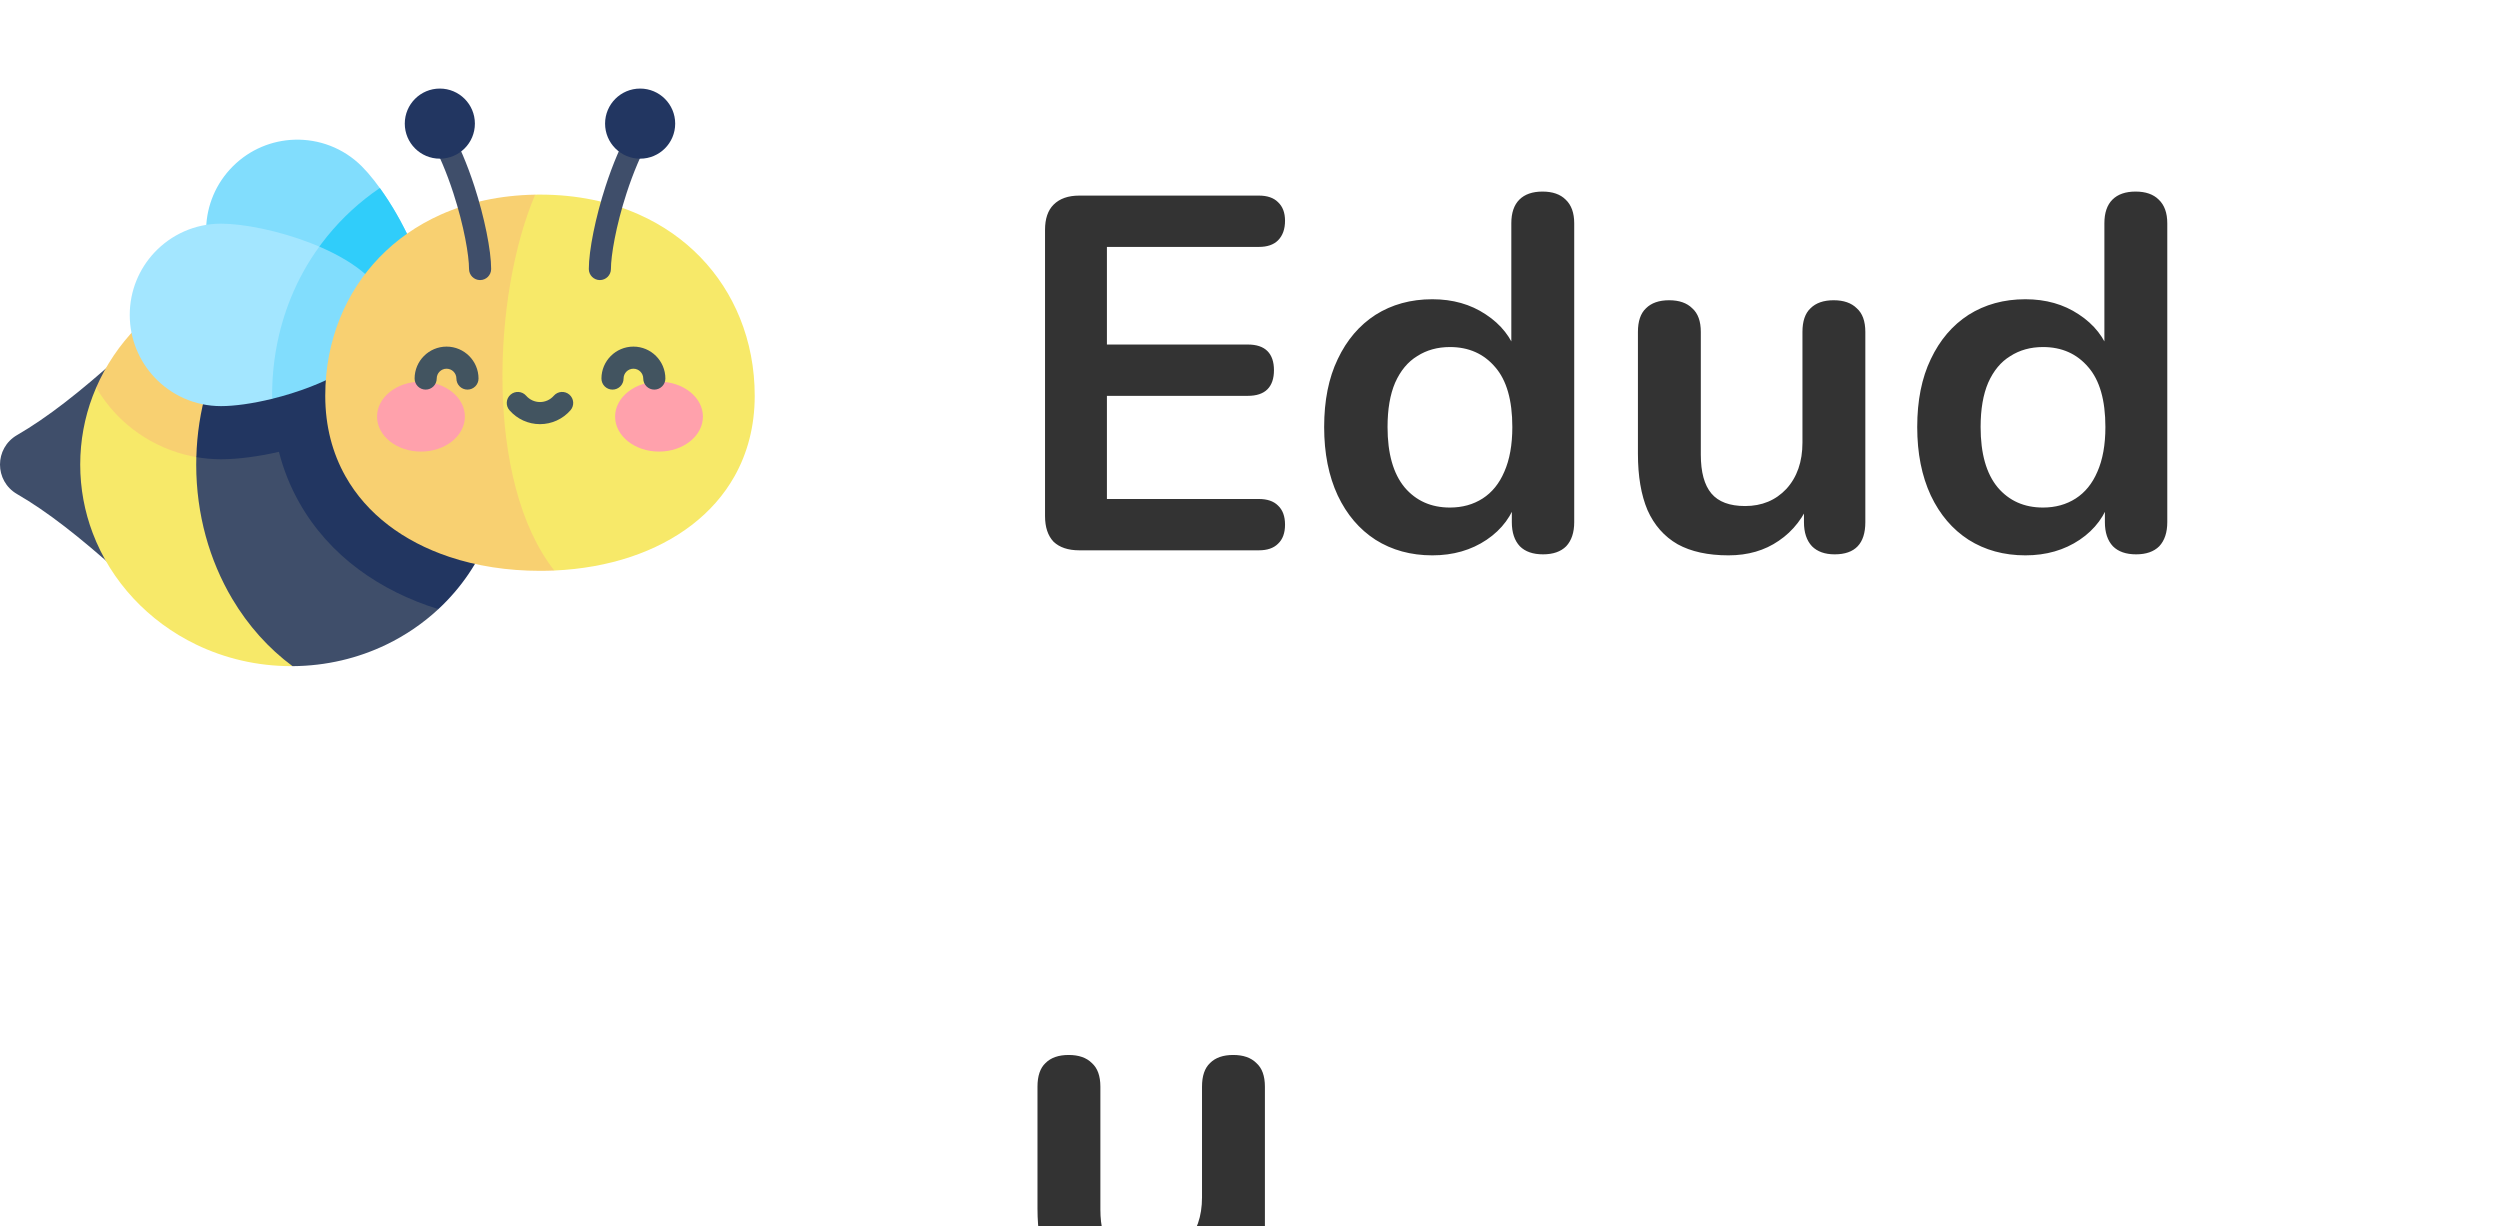 <svg width="159" height="78" viewBox="0 0 159 78" fill="none" xmlns="http://www.w3.org/2000/svg">
<g clip-path="url(#clip0_3_767)">
<path d="M7.607 36.43C6.335 35.287 5.183 34.312 4.11 33.485C3.037 32.657 2.043 31.977 1.085 31.423C-0.362 30.585 -0.362 28.509 1.085 27.671C2.043 27.117 3.037 26.436 4.11 25.609C5.183 24.782 6.335 23.807 7.607 22.664V36.43Z" fill="#3F4E6A"/>
<path d="M17.663 28.752C15.942 27.208 8.575 24.343 6.118 24.646C6.039 24.828 5.964 25.011 5.894 25.197C5.381 26.555 5.102 28.02 5.102 29.547C5.102 31.074 5.381 32.539 5.894 33.897C7.061 36.989 9.438 39.529 12.478 40.996C14.296 41.873 16.35 42.367 18.525 42.367C18.551 42.367 18.578 42.367 18.604 42.366C18.085 39.111 17.688 33.909 17.663 28.752Z" fill="#F7E969"/>
<path d="M18.604 16.728C18.578 16.727 18.552 16.727 18.525 16.727C16.35 16.727 14.296 17.221 12.479 18.098C9.621 19.477 7.35 21.804 6.118 24.646C6.466 25.243 6.882 25.804 7.365 26.317C9.093 28.155 11.531 29.209 14.054 29.209C15.106 29.209 16.363 29.044 17.663 28.752C17.642 24.276 17.9 19.834 18.604 16.728Z" fill="#F8D071"/>
<path d="M20.325 27.735C18.31 27.208 14.031 27.355 12.487 29.073C12.483 29.23 12.479 29.388 12.479 29.547C12.479 32.71 13.324 35.649 14.771 38.087C15.783 39.79 17.088 41.247 18.604 42.367C20.75 42.355 22.777 41.863 24.572 40.996C25.793 40.407 26.906 39.645 27.878 38.743C27.747 38.702 21.624 29.077 20.325 27.735Z" fill="#3F4E6A"/>
<path d="M24.572 18.098C22.777 17.231 20.75 16.739 18.604 16.728C17.088 17.847 15.782 19.304 14.771 21.007C13.397 23.323 12.567 26.09 12.487 29.073C13.002 29.163 13.526 29.209 14.054 29.209C15.127 29.209 16.413 29.039 17.74 28.736C18.027 29.864 18.456 30.937 19.025 31.948C20.944 35.361 24.171 37.588 27.878 38.743C29.325 37.4 30.457 35.747 31.156 33.897C31.669 32.539 31.948 31.074 31.948 29.547C31.948 28.02 31.669 26.555 31.156 25.197C29.989 22.105 27.612 19.565 24.572 18.098Z" fill="#223661"/>
<path d="M26.392 22.166C24.986 23.572 22.253 23.065 19.717 21.948C17.701 21.061 15.81 19.79 14.807 18.787C13.628 17.608 13.063 16.049 13.11 14.505C13.154 13.08 13.719 11.669 14.807 10.581C15.894 9.494 17.306 8.928 18.73 8.885C20.274 8.837 21.834 9.403 23.012 10.581C24.015 11.585 25.287 13.476 26.174 15.492C27.29 18.028 27.797 20.761 26.392 22.166Z" fill="#81DDFD"/>
<path d="M24.156 11.957C21.616 13.687 19.647 16.105 18.489 18.968C18.224 19.626 18.003 20.3 17.827 20.989C18.427 21.334 19.065 21.662 19.717 21.949C22.254 23.065 24.987 23.572 26.392 22.166C27.797 20.761 27.291 18.028 26.174 15.492C25.603 14.193 24.872 12.948 24.156 11.957Z" fill="#30CDFA"/>
<path d="M17.309 25.364C19.422 23.235 20.477 18.648 20.308 15.684C20.128 15.607 19.946 15.533 19.762 15.461C17.71 14.663 15.473 14.225 14.054 14.225C12.388 14.225 10.886 14.928 9.827 16.053C8.851 17.091 8.252 18.489 8.252 20.027C8.252 21.565 8.851 22.963 9.827 24.001C10.886 25.127 12.388 25.829 14.054 25.829C14.913 25.829 16.073 25.668 17.309 25.364Z" fill="#A3E6FF"/>
<path d="M24.636 20.027C24.636 18.181 22.659 16.692 20.308 15.685C19.576 16.693 18.964 17.793 18.489 18.968C17.683 20.965 17.281 23.122 17.308 25.364C18.114 25.166 18.952 24.908 19.762 24.593C22.345 23.589 24.636 22.015 24.636 20.027Z" fill="#81DDFD"/>
<path d="M47.062 20.235C45.897 17.35 43.683 15.002 40.647 13.646C38.826 12.833 36.708 12.377 34.343 12.377C34.241 12.377 34.14 12.379 34.038 12.38C26.069 17.489 26.116 31.671 35.252 36.285C36.984 36.208 38.628 35.913 40.123 35.412C43.018 34.442 45.359 32.703 46.715 30.291C47.539 28.826 48 27.112 48 25.173C48 23.422 47.677 21.754 47.062 20.235Z" fill="#F7E969"/>
<path d="M34.038 12.38C31.796 12.418 29.782 12.868 28.039 13.646C25.003 15.002 22.79 17.35 21.623 20.235C21.009 21.754 20.686 23.422 20.686 25.173C20.686 27.112 21.147 28.826 21.971 30.291C23.327 32.703 25.668 34.442 28.563 35.412C30.318 36 32.277 36.305 34.343 36.305C34.649 36.305 34.952 36.298 35.253 36.285C30.807 30.625 31.327 18.72 34.038 12.38Z" fill="#F8D071"/>
<path d="M30.534 17.813C30.145 17.813 29.831 17.498 29.831 17.11C29.831 16.262 29.519 14.391 28.836 12.288C28.411 10.978 27.901 9.777 27.36 8.817C27.17 8.478 27.29 8.049 27.629 7.859C27.967 7.669 28.396 7.789 28.586 8.127C29.179 9.183 29.713 10.436 30.174 11.853C30.809 13.811 31.237 15.923 31.237 17.11C31.237 17.498 30.922 17.813 30.534 17.813Z" fill="#3F4E6A"/>
<path d="M27.973 10.092C29.205 10.092 30.203 9.094 30.203 7.862C30.203 6.631 29.205 5.633 27.973 5.633C26.742 5.633 25.744 6.631 25.744 7.862C25.744 9.094 26.742 10.092 27.973 10.092Z" fill="#223661"/>
<path d="M38.152 17.813C37.764 17.813 37.449 17.498 37.449 17.11C37.449 15.923 37.876 13.811 38.512 11.853C38.972 10.436 39.506 9.183 40.099 8.127C40.289 7.789 40.718 7.669 41.057 7.859C41.395 8.049 41.515 8.478 41.325 8.817C40.785 9.777 40.275 10.978 39.849 12.288C39.166 14.391 38.855 16.262 38.855 17.11C38.855 17.498 38.54 17.813 38.152 17.813Z" fill="#3F4E6A"/>
<path d="M40.713 10.092C41.944 10.092 42.942 9.094 42.942 7.862C42.942 6.631 41.944 5.633 40.713 5.633C39.481 5.633 38.483 6.631 38.483 7.862C38.483 9.094 39.481 10.092 40.713 10.092Z" fill="#223661"/>
<path d="M26.773 28.721C28.316 28.721 29.567 27.725 29.567 26.497C29.567 25.268 28.316 24.273 26.773 24.273C25.231 24.273 23.98 25.268 23.98 26.497C23.98 27.725 25.231 28.721 26.773 28.721Z" fill="#FFA1AC"/>
<path d="M41.913 28.721C43.455 28.721 44.706 27.725 44.706 26.497C44.706 25.268 43.455 24.273 41.913 24.273C40.37 24.273 39.12 25.268 39.12 26.497C39.12 27.725 40.37 28.721 41.913 28.721Z" fill="#FFA1AC"/>
<path d="M29.731 24.779C29.342 24.779 29.027 24.465 29.027 24.076C29.027 23.731 28.747 23.45 28.401 23.45C28.056 23.45 27.775 23.731 27.775 24.076C27.775 24.465 27.46 24.779 27.072 24.779C26.683 24.779 26.369 24.465 26.369 24.076C26.369 22.956 27.28 22.044 28.401 22.044C29.522 22.044 30.434 22.956 30.434 24.076C30.434 24.465 30.119 24.779 29.731 24.779Z" fill="#425460"/>
<path d="M41.614 24.779C41.226 24.779 40.911 24.465 40.911 24.076C40.911 23.731 40.63 23.45 40.285 23.45C39.94 23.45 39.659 23.731 39.659 24.076C39.659 24.465 39.344 24.779 38.956 24.779C38.567 24.779 38.252 24.465 38.252 24.076C38.252 22.956 39.164 22.044 40.285 22.044C41.406 22.044 42.318 22.956 42.318 24.076C42.318 24.465 42.003 24.779 41.614 24.779Z" fill="#425460"/>
<path d="M34.343 26.976C33.599 26.976 32.892 26.654 32.403 26.092C32.147 25.799 32.178 25.355 32.471 25.1C32.764 24.845 33.208 24.876 33.463 25.168C33.685 25.423 34.006 25.57 34.343 25.57C34.68 25.57 35.001 25.423 35.223 25.168C35.478 24.875 35.922 24.845 36.215 25.1C36.508 25.355 36.538 25.799 36.283 26.092C35.794 26.654 35.087 26.976 34.343 26.976Z" fill="#425460"/>
</g>
<path d="M68.64 35C67.936 35 67.392 34.819 67.008 34.456C66.645 34.072 66.464 33.528 66.464 32.824V14.616C66.464 13.912 66.645 13.379 67.008 13.016C67.392 12.632 67.936 12.44 68.64 12.44H80.064C80.597 12.44 81.003 12.579 81.28 12.856C81.579 13.133 81.728 13.528 81.728 14.04C81.728 14.573 81.579 14.989 81.28 15.288C81.003 15.565 80.597 15.704 80.064 15.704H70.4V21.912H79.36C79.915 21.912 80.331 22.051 80.608 22.328C80.885 22.605 81.024 23.011 81.024 23.544C81.024 24.077 80.885 24.483 80.608 24.76C80.331 25.037 79.915 25.176 79.36 25.176H70.4V31.736H80.064C80.597 31.736 81.003 31.875 81.28 32.152C81.579 32.429 81.728 32.835 81.728 33.368C81.728 33.901 81.579 34.307 81.28 34.584C81.003 34.861 80.597 35 80.064 35H68.64ZM91.096 35.32C89.731 35.32 88.525 34.989 87.48 34.328C86.456 33.667 85.656 32.728 85.08 31.512C84.504 30.275 84.216 28.824 84.216 27.16C84.216 25.475 84.504 24.035 85.08 22.84C85.656 21.624 86.456 20.685 87.48 20.024C88.525 19.363 89.731 19.032 91.096 19.032C92.397 19.032 93.528 19.352 94.488 19.992C95.469 20.632 96.131 21.475 96.472 22.52H96.12V14.2C96.12 13.539 96.291 13.037 96.632 12.696C96.973 12.355 97.464 12.184 98.104 12.184C98.744 12.184 99.235 12.355 99.576 12.696C99.939 13.037 100.12 13.539 100.12 14.2V33.208C100.12 33.869 99.949 34.381 99.608 34.744C99.267 35.085 98.776 35.256 98.136 35.256C97.496 35.256 97.005 35.085 96.664 34.744C96.323 34.381 96.152 33.869 96.152 33.208V30.712L96.504 31.672C96.184 32.781 95.533 33.667 94.552 34.328C93.571 34.989 92.419 35.32 91.096 35.32ZM92.216 32.28C93.005 32.28 93.699 32.088 94.296 31.704C94.893 31.32 95.352 30.755 95.672 30.008C96.013 29.24 96.184 28.291 96.184 27.16C96.184 25.453 95.821 24.184 95.096 23.352C94.371 22.499 93.411 22.072 92.216 22.072C91.427 22.072 90.733 22.264 90.136 22.648C89.539 23.011 89.069 23.576 88.728 24.344C88.408 25.091 88.248 26.029 88.248 27.16C88.248 28.845 88.611 30.125 89.336 31C90.061 31.853 91.021 32.28 92.216 32.28ZM109.932 35.32C108.63 35.32 107.553 35.085 106.7 34.616C105.846 34.125 105.206 33.4 104.78 32.44C104.374 31.48 104.172 30.285 104.172 28.856V21.112C104.172 20.429 104.342 19.928 104.684 19.608C105.025 19.267 105.516 19.096 106.156 19.096C106.796 19.096 107.286 19.267 107.628 19.608C107.99 19.928 108.172 20.429 108.172 21.112V28.92C108.172 30.029 108.396 30.851 108.844 31.384C109.292 31.917 110.006 32.184 110.988 32.184C112.054 32.184 112.929 31.821 113.612 31.096C114.294 30.349 114.636 29.368 114.636 28.152V21.112C114.636 20.429 114.806 19.928 115.148 19.608C115.489 19.267 115.98 19.096 116.62 19.096C117.26 19.096 117.75 19.267 118.092 19.608C118.454 19.928 118.635 20.429 118.635 21.112V33.208C118.635 34.573 117.985 35.256 116.684 35.256C116.065 35.256 115.585 35.085 115.244 34.744C114.902 34.381 114.732 33.869 114.732 33.208V30.776L115.18 31.736C114.732 32.888 114.049 33.773 113.132 34.392C112.236 35.011 111.169 35.32 109.932 35.32ZM128.815 35.32C127.449 35.32 126.244 34.989 125.199 34.328C124.175 33.667 123.375 32.728 122.799 31.512C122.223 30.275 121.935 28.824 121.935 27.16C121.935 25.475 122.223 24.035 122.799 22.84C123.375 21.624 124.175 20.685 125.199 20.024C126.244 19.363 127.449 19.032 128.815 19.032C130.116 19.032 131.247 19.352 132.207 19.992C133.188 20.632 133.849 21.475 134.191 22.52H133.839V14.2C133.839 13.539 134.009 13.037 134.351 12.696C134.692 12.355 135.183 12.184 135.823 12.184C136.463 12.184 136.953 12.355 137.295 12.696C137.657 13.037 137.839 13.539 137.839 14.2V33.208C137.839 33.869 137.668 34.381 137.327 34.744C136.985 35.085 136.495 35.256 135.855 35.256C135.215 35.256 134.724 35.085 134.383 34.744C134.041 34.381 133.871 33.869 133.871 33.208V30.712L134.223 31.672C133.903 32.781 133.252 33.667 132.271 34.328C131.289 34.989 130.137 35.32 128.815 35.32ZM129.935 32.28C130.724 32.28 131.417 32.088 132.015 31.704C132.612 31.32 133.071 30.755 133.391 30.008C133.732 29.24 133.903 28.291 133.903 27.16C133.903 25.453 133.54 24.184 132.815 23.352C132.089 22.499 131.129 22.072 129.935 22.072C129.145 22.072 128.452 22.264 127.855 22.648C127.257 23.011 126.788 23.576 126.447 24.344C126.127 25.091 125.967 26.029 125.967 27.16C125.967 28.845 126.329 30.125 127.055 31C127.78 31.853 128.74 32.28 129.935 32.28ZM71.744 83.32C70.443 83.32 69.365 83.085 68.512 82.616C67.659 82.125 67.019 81.4 66.592 80.44C66.187 79.48 65.984 78.285 65.984 76.856V69.112C65.984 68.429 66.155 67.928 66.496 67.608C66.837 67.267 67.328 67.096 67.968 67.096C68.608 67.096 69.099 67.267 69.44 67.608C69.803 67.928 69.984 68.429 69.984 69.112V76.92C69.984 78.029 70.208 78.851 70.656 79.384C71.104 79.917 71.819 80.184 72.8 80.184C73.867 80.184 74.741 79.821 75.424 79.096C76.107 78.349 76.448 77.368 76.448 76.152V69.112C76.448 68.429 76.619 67.928 76.96 67.608C77.301 67.267 77.792 67.096 78.432 67.096C79.072 67.096 79.563 67.267 79.904 67.608C80.267 67.928 80.448 68.429 80.448 69.112V81.208C80.448 82.573 79.797 83.256 78.496 83.256C77.877 83.256 77.397 83.085 77.056 82.744C76.715 82.381 76.544 81.869 76.544 81.208V78.776L76.992 79.736C76.544 80.888 75.861 81.773 74.944 82.392C74.048 83.011 72.981 83.32 71.744 83.32Z" fill="#333333"/>
<defs>
<clipPath id="clip0_3_767">
<rect width="48" height="48" fill="white"/>
</clipPath>
</defs>
</svg>
